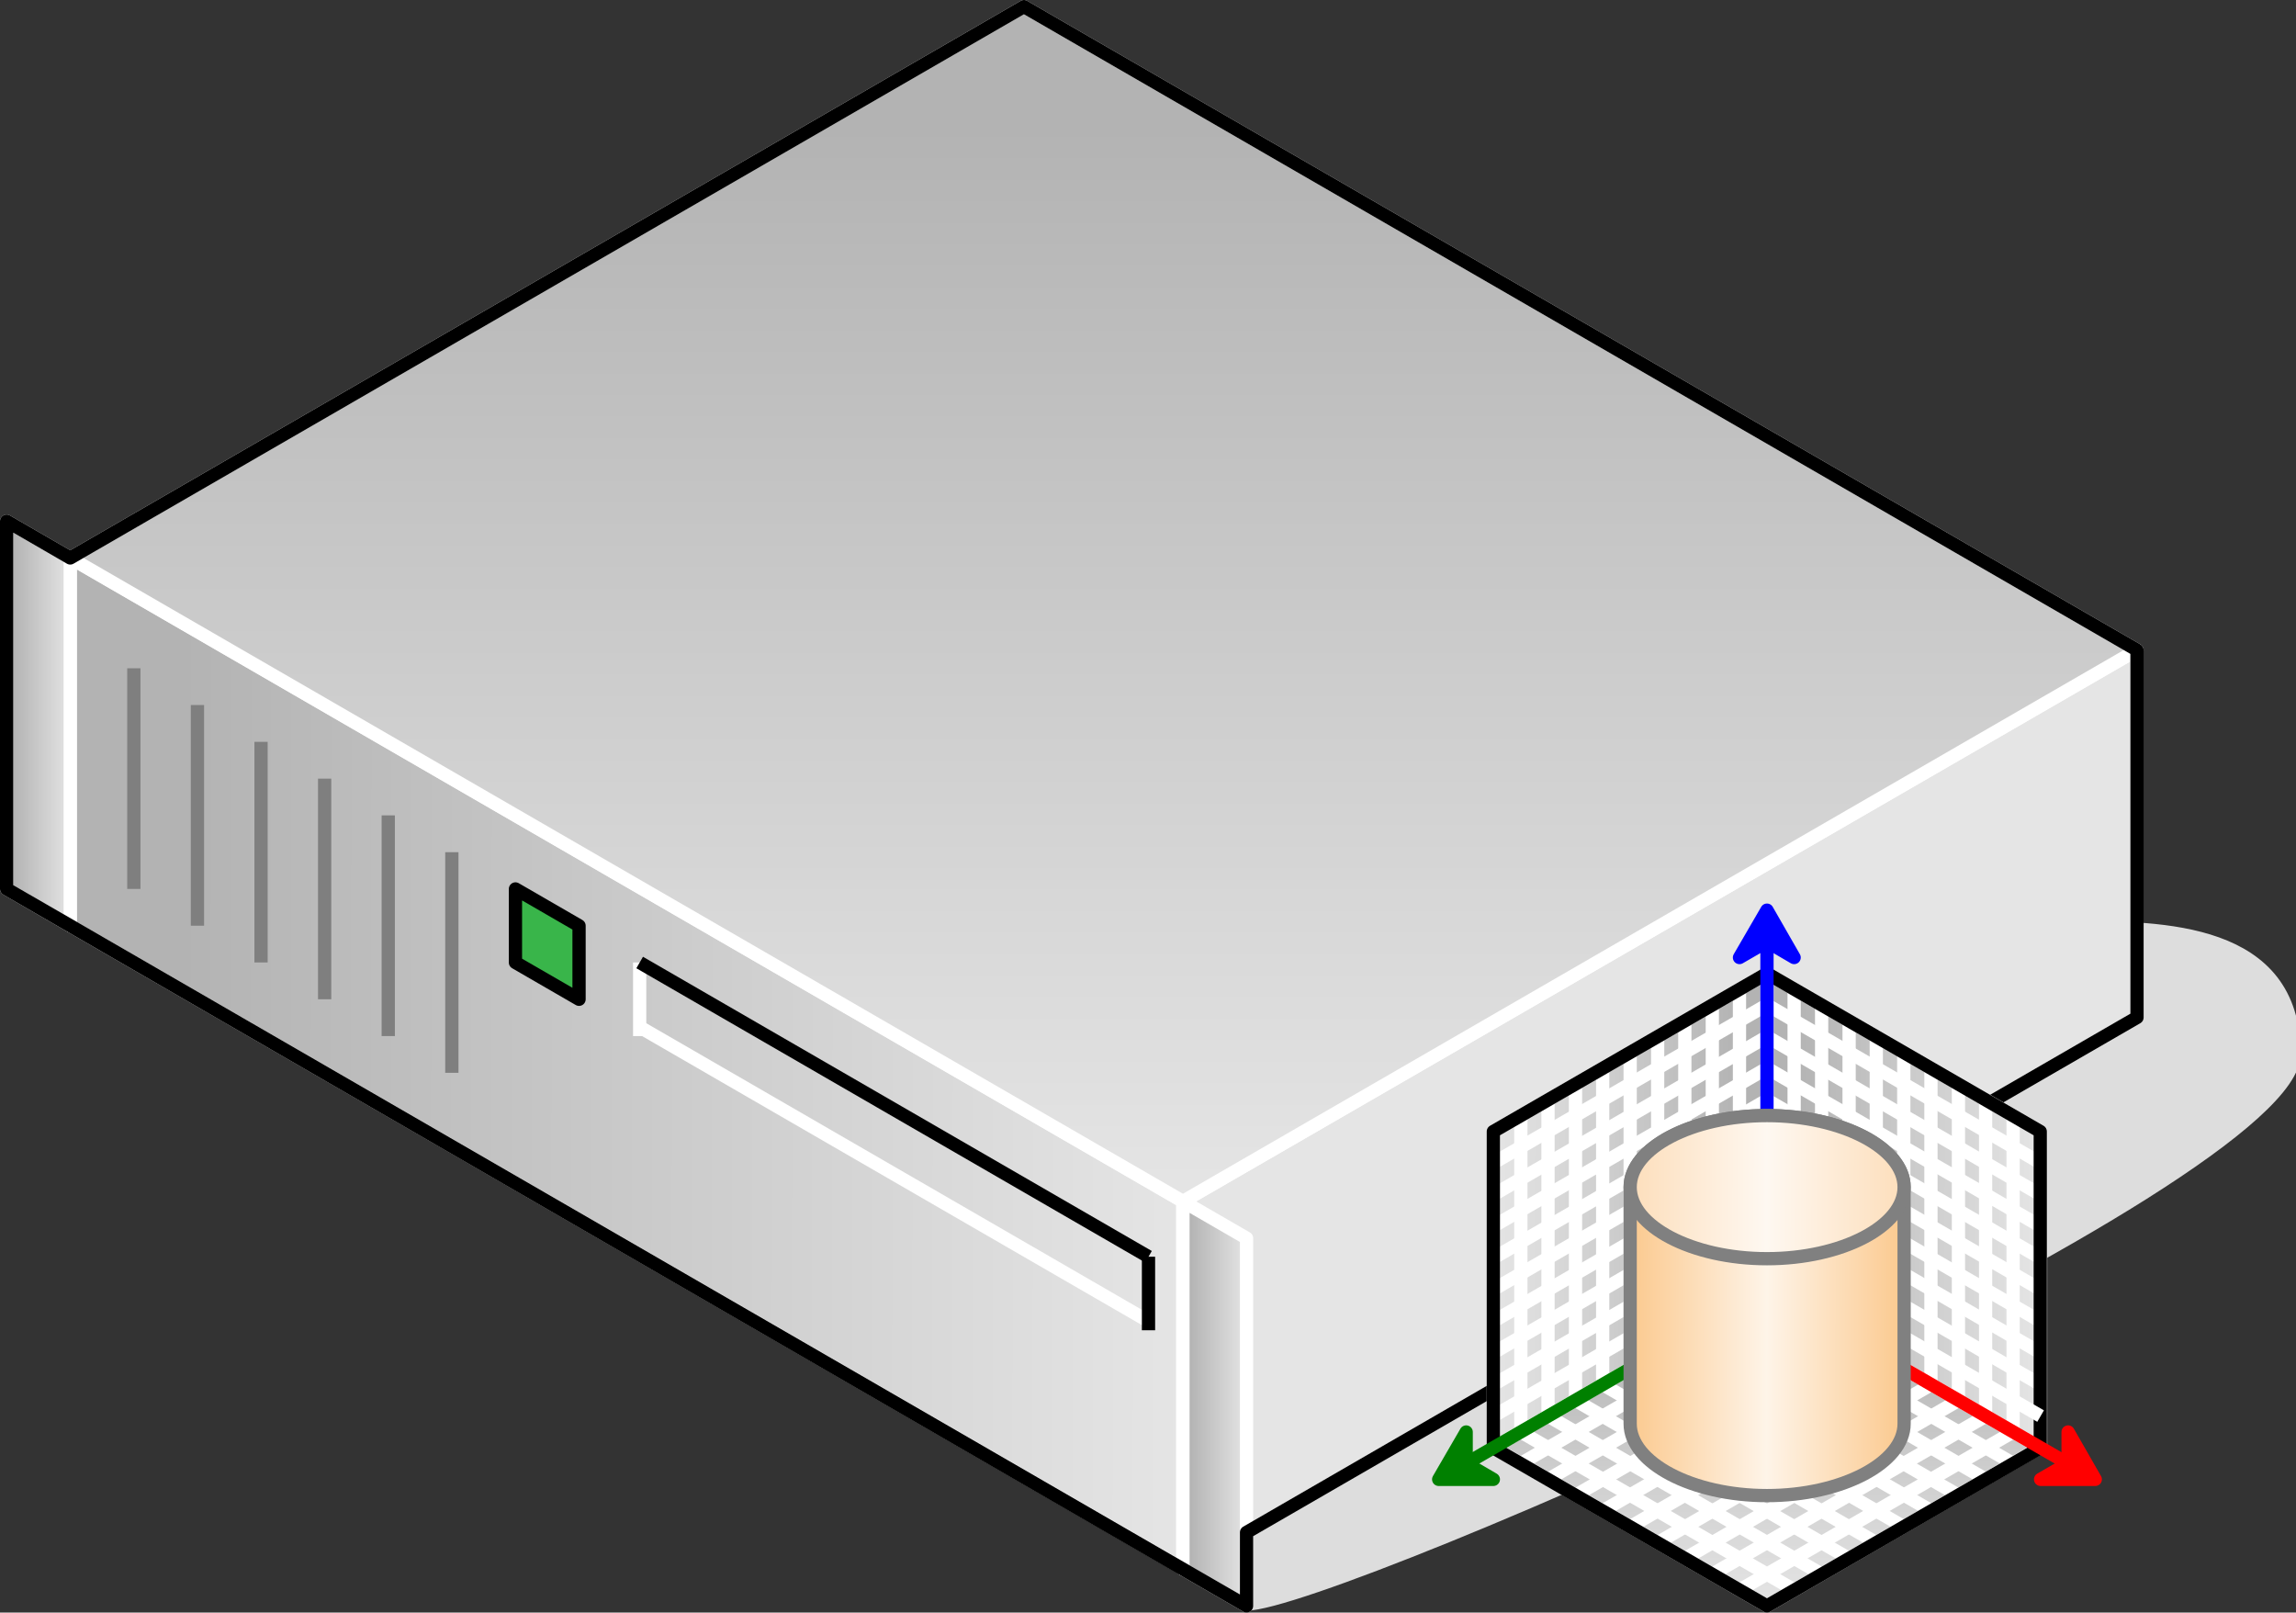<?xml version="1.0" encoding="UTF-8"?>

<svg version="1.2" baseProfile="tiny" width="69.31mm" height="48.67mm" viewBox="6882 4446 6931 4867" preserveAspectRatio="xMidYMid" fill-rule="evenodd" stroke-width="28.222" stroke-linejoin="round" xmlns="http://www.w3.org/2000/svg" xmlns:xlink="http://www.w3.org/1999/xlink" xml:space="preserve">
 <rect x="6882" y="4446" width="6931" height="4867" fill="#333333" stroke="none"/>
 <g visibility="visible" id="Slide_1">
  <g id="DrawingGroup_1">
   <g id="DrawingGroup_2">
    <g>
     <path fill="rgb(221,221,221)" stroke="none" d="M 10646,9293 C 10909,9293 13813,8017 13813,7628 13813,7240 13405,7240 13141,7240 13141,7406 10550,8072 10646,9293 Z"/>
     <path fill="none" stroke="rgb(221,221,221)" id="Drawing_1_0" stroke-linejoin="round" d="M 10646,9293 C 10909,9293 13813,8017 13813,7628 13813,7240 13405,7240 13141,7240 13141,7406 10550,8072 10646,9293 Z"/>
    </g>
    <g id="DrawingGroup_3">
     <g>
      <defs>
       <linearGradient id="Gradient_994" gradientUnits="userSpaceOnUse" x1="7090" y1="7652" x2="10455" y2="7658">
        <stop offset="0.1" stop-color="rgb(179,179,179)"/>
        <stop offset="1" stop-color="rgb(229,229,229)"/>
       </linearGradient>
      </defs>
      <path fill="url(#Gradient_994)" stroke="rgb(255,255,255)" id="Drawing_2_0" stroke-width="40" stroke-linejoin="round" d="M 7094,7240 L 7094,6130 10453,8072 10453,9181 7094,7240 Z"/>
     </g>
     <g>
      <path fill="rgb(179,179,179)" stroke="none" d="M 12727,7868 L 11372,8651 10453,8651 10453,8072 12727,6758 12727,7868 Z"/>
      <path fill="rgb(180,180,180)" stroke="none" d="M 11372,8651 L 10453,9182 10453,8651 11372,8651 Z M 12727,6758 L 13332,6408 13332,7518 12727,7868 12727,6758 Z M 12698,7884 L 11422,8622 10453,8622 10453,8072 12698,6774 12698,7884 Z"/>
      <path fill="rgb(181,181,181)" stroke="none" d="M 11422,8622 L 10453,9182 10453,8622 11422,8622 Z M 12698,6774 L 13332,6408 13332,7518 12698,7884 12698,6774 Z M 12669,7901 L 11472,8593 10453,8593 10453,8072 12669,6791 12669,7901 Z"/>
      <path fill="rgb(182,182,182)" stroke="none" d="M 11472,8593 L 10453,9182 10453,8593 11472,8593 Z M 12669,6791 L 13332,6408 13332,7518 12669,7901 12669,6791 Z M 12640,7918 L 11522,8564 10453,8564 10453,8072 12640,6808 12640,7918 Z"/>
      <path fill="rgb(183,183,183)" stroke="none" d="M 11522,8564 L 10453,9182 10453,8564 11522,8564 Z M 12640,6808 L 13332,6408 13332,7518 12640,7918 12640,6808 Z M 12611,7935 L 11572,8535 10453,8535 10453,8072 12611,6825 12611,7935 Z"/>
      <path fill="rgb(184,184,184)" stroke="none" d="M 11572,8535 L 10453,9182 10453,8535 11572,8535 Z M 12611,6825 L 13332,6408 13332,7518 12611,7935 12611,6825 Z M 12583,7951 L 11621,8507 10453,8507 10453,8072 12583,6841 12583,7951 Z"/>
      <path fill="rgb(185,185,185)" stroke="none" d="M 11621,8507 L 10453,9182 10453,8507 11621,8507 Z M 12583,6841 L 13332,6408 13332,7518 12583,7951 12583,6841 Z M 12554,7968 L 11671,8478 10453,8478 10453,8072 12554,6858 12554,7968 Z"/>
      <path fill="rgb(186,186,186)" stroke="none" d="M 11671,8478 L 10453,9182 10453,8478 11671,8478 Z M 12554,6858 L 13332,6408 13332,7518 12554,7968 12554,6858 Z M 12525,7984 L 11721,8449 10453,8449 10453,8072 12525,6874 12525,7984 Z"/>
      <path fill="rgb(187,187,187)" stroke="none" d="M 11721,8449 L 10453,9182 10453,8449 11721,8449 Z M 12525,6874 L 13332,6408 13332,7518 12525,7984 12525,6874 Z M 12496,8001 L 11771,8420 10453,8420 10453,8072 12496,6891 12496,8001 Z"/>
      <path fill="rgb(188,188,188)" stroke="none" d="M 11771,8420 L 10453,9182 10453,8420 11771,8420 Z M 12496,6891 L 13332,6408 13332,7518 12496,8001 12496,6891 Z M 12467,8018 L 11822,8391 10453,8391 10453,8072 12467,6908 12467,8018 Z"/>
      <path fill="rgb(189,189,189)" stroke="none" d="M 11822,8391 L 10453,9182 10453,8391 11822,8391 Z M 12467,6908 L 13332,6408 13332,7518 12467,8018 12467,6908 Z M 12438,8035 L 11872,8362 10453,8362 10453,8072 12438,6925 12438,8035 Z"/>
      <path fill="rgb(190,190,190)" stroke="none" d="M 11872,8362 L 10453,9182 10453,8362 11872,8362 Z M 12438,6925 L 13332,6408 13332,7518 12438,8035 12438,6925 Z M 12410,8051 L 11920,8334 10453,8334 10453,8072 12410,6941 12410,8051 Z"/>
      <path fill="rgb(191,191,191)" stroke="none" d="M 11920,8334 L 10453,9182 10453,8334 11920,8334 Z M 12410,6941 L 13332,6408 13332,7518 12410,8051 12410,6941 Z M 12381,8068 L 11970,8305 10453,8305 10453,8072 12381,6958 12381,8068 Z"/>
      <path fill="rgb(192,192,192)" stroke="none" d="M 11970,8305 L 10453,9182 10453,8305 11970,8305 Z M 12381,6958 L 13332,6408 13332,7518 12381,8068 12381,6958 Z M 12352,8084 L 12021,8276 10453,8276 10453,8072 12352,6974 12352,8084 Z"/>
      <path fill="rgb(193,193,193)" stroke="none" d="M 12021,8276 L 10453,9182 10453,8276 12021,8276 Z M 12352,6974 L 13332,6408 13332,7518 12352,8084 12352,6974 Z M 12323,8101 L 12071,8247 10453,8247 10453,8072 12323,6991 12323,8101 Z"/>
      <path fill="rgb(194,194,194)" stroke="none" d="M 12071,8247 L 10453,9182 10453,8247 12071,8247 Z M 12323,6991 L 13332,6408 13332,7518 12323,8101 12323,6991 Z M 12294,8118 L 12121,8218 10453,8218 10453,8072 12294,7008 12294,8118 Z"/>
      <path fill="rgb(195,195,195)" stroke="none" d="M 12121,8218 L 10453,9182 10453,8218 12121,8218 Z M 12294,7008 L 13332,6408 13332,7518 12294,8118 12294,7008 Z M 12266,8134 L 12169,8190 10453,8190 10453,8072 12266,7024 12266,8134 Z"/>
      <path fill="rgb(196,196,196)" stroke="none" d="M 12169,8190 L 10453,9182 10453,8190 12169,8190 Z M 12266,7024 L 13332,6408 13332,7518 12266,8134 12266,7024 Z M 12237,8151 L 12220,8161 10453,8161 10453,8072 12237,7041 12237,8151 Z"/>
      <path fill="rgb(197,197,197)" stroke="none" d="M 12220,8161 L 10453,9182 10453,8161 12220,8161 Z M 12237,7041 L 13332,6408 13332,7518 12237,8151 12237,7041 Z M 12208,8132 L 10453,8132 10453,8072 12208,7058 12208,8132 Z"/>
      <path fill="rgb(198,198,198)" stroke="none" d="M 12208,8132 L 12208,7058 13332,6408 13332,7518 10453,9182 10453,8132 12208,8132 Z M 12179,8103 L 10453,8103 10453,8072 12179,7074 12179,8103 Z"/>
      <path fill="rgb(199,199,199)" stroke="none" d="M 12179,8103 L 12179,7074 13332,6408 13332,7518 10453,9182 10453,8103 12179,8103 Z M 12150,8074 L 10480,8074 10480,8056 12150,7091 12150,8074 Z"/>
      <path fill="rgb(200,200,200)" stroke="none" d="M 10480,8074 L 12150,8074 12150,7091 13332,6408 13332,7518 10453,9182 10453,8072 10480,8056 10480,8074 Z M 12121,8045 L 10509,8045 10509,8040 12121,7108 12121,8045 Z"/>
      <path fill="rgb(201,201,201)" stroke="none" d="M 10509,8045 L 12121,8045 12121,7108 13332,6408 13332,7518 10453,9182 10453,8072 10509,8040 10509,8045 Z M 12093,8017 L 10548,8017 12093,7124 12093,8017 Z"/>
      <path fill="rgb(202,202,202)" stroke="none" d="M 12093,8017 L 12093,7124 13332,6408 13332,7518 10453,9182 10453,8072 10548,8017 12093,8017 Z M 12064,7988 L 10598,7988 12064,7141 12064,7988 Z"/>
      <path fill="rgb(203,203,203)" stroke="none" d="M 12064,7988 L 12064,7141 13332,6408 13332,7518 10453,9182 10453,8072 10598,7988 12064,7988 Z M 12035,7959 L 10649,7959 12035,7158 12035,7959 Z"/>
      <path fill="rgb(204,204,204)" stroke="none" d="M 12035,7959 L 12035,7158 13332,6408 13332,7518 10453,9182 10453,8072 10649,7959 12035,7959 Z M 12006,7930 L 10699,7930 12006,7174 12006,7930 Z"/>
      <path fill="rgb(205,205,205)" stroke="none" d="M 12006,7930 L 12006,7174 13332,6408 13332,7518 10453,9182 10453,8072 10699,7930 12006,7930 Z M 11977,7901 L 10749,7901 11977,7191 11977,7901 Z"/>
      <path fill="rgb(206,206,206)" stroke="none" d="M 11977,7901 L 11977,7191 13332,6408 13332,7518 10453,9182 10453,8072 10749,7901 11977,7901 Z M 11949,7873 L 10797,7873 11949,7207 11949,7873 Z"/>
      <path fill="rgb(207,207,207)" stroke="none" d="M 11949,7873 L 11949,7207 13332,6408 13332,7518 10453,9182 10453,8072 10797,7873 11949,7873 Z M 11920,7844 L 10847,7844 11920,7224 11920,7844 Z"/>
      <path fill="rgb(208,208,208)" stroke="none" d="M 11920,7844 L 11920,7224 13332,6408 13332,7518 10453,9182 10453,8072 10847,7844 11920,7844 Z M 11891,7815 L 10898,7815 11891,7241 11891,7815 Z"/>
      <path fill="rgb(209,209,209)" stroke="none" d="M 11891,7815 L 11891,7241 13332,6408 13332,7518 10453,9182 10453,8072 10898,7815 11891,7815 Z M 11862,7786 L 10948,7786 11862,7258 11862,7786 Z"/>
      <path fill="rgb(210,210,210)" stroke="none" d="M 11862,7786 L 11862,7258 13332,6408 13332,7518 10453,9182 10453,8072 10948,7786 11862,7786 Z M 11833,7757 L 10998,7757 11833,7274 11833,7757 Z"/>
      <path fill="rgb(211,211,211)" stroke="none" d="M 11833,7757 L 11833,7274 13332,6408 13332,7518 10453,9182 10453,8072 10998,7757 11833,7757 Z M 11804,7728 L 11048,7728 11804,7291 11804,7728 Z"/>
      <path fill="rgb(212,212,212)" stroke="none" d="M 11804,7728 L 11804,7291 13332,6408 13332,7518 10453,9182 10453,8072 11048,7728 11804,7728 Z M 11776,7700 L 11097,7700 11776,7307 11776,7700 Z"/>
      <path fill="rgb(213,213,213)" stroke="none" d="M 11776,7700 L 11776,7307 13332,6408 13332,7518 10453,9182 10453,8072 11097,7700 11776,7700 Z M 11747,7671 L 11147,7671 11747,7324 11747,7671 Z"/>
      <path fill="rgb(214,214,214)" stroke="none" d="M 11747,7671 L 11747,7324 13332,6408 13332,7518 10453,9182 10453,8072 11147,7671 11747,7671 Z M 11718,7642 L 11197,7642 11718,7341 11718,7642 Z"/>
      <path fill="rgb(215,215,215)" stroke="none" d="M 11718,7642 L 11718,7341 13332,6408 13332,7518 10453,9182 10453,8072 11197,7642 11718,7642 Z M 11689,7613 L 11247,7613 11689,7358 11689,7613 Z"/>
      <path fill="rgb(216,216,216)" stroke="none" d="M 11689,7613 L 11689,7358 13332,6408 13332,7518 10453,9182 10453,8072 11247,7613 11689,7613 Z M 11660,7584 L 11297,7584 11660,7374 11660,7584 Z"/>
      <path fill="rgb(217,217,217)" stroke="none" d="M 11660,7584 L 11660,7374 13332,6408 13332,7518 10453,9182 10453,8072 11297,7584 11660,7584 Z M 11632,7556 L 11346,7556 11632,7391 11632,7556 Z"/>
      <path fill="rgb(218,218,218)" stroke="none" d="M 11632,7556 L 11632,7391 13332,6408 13332,7518 10453,9182 10453,8072 11346,7556 11632,7556 Z M 11603,7527 L 11396,7527 11603,7407 11603,7527 Z"/>
      <path fill="rgb(219,219,219)" stroke="none" d="M 11603,7527 L 11603,7407 13332,6408 13332,7518 10453,9182 10453,8072 11396,7527 11603,7527 Z M 11574,7498 L 11446,7498 11574,7424 11574,7498 Z"/>
      <path fill="rgb(220,220,220)" stroke="none" d="M 11574,7498 L 11574,7424 13332,6408 13332,7518 10453,9182 10453,8072 11446,7498 11574,7498 Z M 11545,7469 L 11496,7469 11545,7441 11545,7469 Z"/>
      <path fill="rgb(221,221,221)" stroke="none" d="M 11545,7469 L 11545,7441 13332,6408 13332,7518 10453,9182 10453,8072 11496,7469 11545,7469 Z"/>
      <path fill="rgb(222,222,222)" stroke="none" d="M 10453,9182 L 10453,8072 13332,6408 13332,7518 10453,9182 Z"/>
      <path fill="rgb(223,223,223)" stroke="none" d="M 10453,9182 L 10453,8072 13332,6408 13332,7518 10453,9182 Z"/>
      <path fill="rgb(224,224,224)" stroke="none" d="M 10453,9182 L 10453,8072 13332,6408 13332,7518 10453,9182 Z"/>
      <path fill="rgb(225,225,225)" stroke="none" d="M 10453,9182 L 10453,8072 13332,6408 13332,7518 10453,9182 Z"/>
      <path fill="rgb(226,226,226)" stroke="none" d="M 10453,9182 L 10453,8072 13332,6408 13332,7518 10453,9182 Z"/>
      <path fill="rgb(227,227,227)" stroke="none" d="M 10453,9182 L 10453,8072 13332,6408 13332,7518 10453,9182 Z"/>
      <path fill="rgb(229,229,229)" stroke="none" d="M 10453,9182 L 10453,8072 13332,6408 13332,7518 10453,9182 Z"/>
      <path fill="none" stroke="rgb(255,255,255)" id="Drawing_3_0" stroke-width="40" stroke-linejoin="round" d="M 10453,9182 L 10453,8072 13332,6408 13332,7518 10453,9182 Z"/>
     </g>
     <g>
      <defs>
       <linearGradient id="Gradient_995" gradientUnits="userSpaceOnUse" x1="10213" y1="4466" x2="10213" y2="8072">
        <stop offset="0.1" stop-color="rgb(179,179,179)"/>
        <stop offset="1" stop-color="rgb(229,229,229)"/>
       </linearGradient>
      </defs>
      <path fill="url(#Gradient_995)" stroke="rgb(255,255,255)" id="Drawing_4_0" stroke-width="40" stroke-linejoin="round" d="M 10453,8072 L 7094,6130 9973,4466 13333,6408 10453,8072 Z"/>
     </g>
     <g>
      <path fill="none" stroke="rgb(127,127,127)" id="Drawing_5_0" stroke-width="40" stroke-linejoin="round" d="M 8246,7018 L 8246,7684"/>
     </g>
     <g>
      <path fill="none" stroke="rgb(255,255,255)" id="Drawing_6_0" stroke-width="40" stroke-linejoin="round" d="M 10358,8439 L 8822,7551"/>
     </g>
     <g>
      <path fill="none" stroke="rgb(255,255,255)" id="Drawing_7_0" stroke-width="40" stroke-linejoin="round" d="M 8813,7351 L 8813,7573"/>
     </g>
     <g>
      <path fill="none" stroke="rgb(0,0,0)" id="Drawing_8_0" stroke-width="40" stroke-linejoin="round" d="M 10349,8239 L 10349,8461"/>
     </g>
     <g>
      <path fill="none" stroke="rgb(0,0,0)" id="Drawing_9_0" stroke-width="40" stroke-linejoin="round" d="M 10349,8239 L 8813,7351"/>
     </g>
     <g>
      <path fill="rgb(57,181,74)" stroke="none" d="M 8438,7351 L 8438,7129 8630,7240 8630,7462 8438,7351 Z"/>
      <path fill="none" stroke="rgb(0,0,0)" id="Drawing_10_0" stroke-width="40" stroke-linejoin="round" d="M 8438,7351 L 8438,7129 8630,7240 8630,7462 8438,7351 Z"/>
     </g>
     <g>
      <path fill="none" stroke="rgb(127,127,127)" id="Drawing_11_0" stroke-width="40" stroke-linejoin="round" d="M 8054,6907 L 8054,7573"/>
     </g>
     <g>
      <path fill="none" stroke="rgb(127,127,127)" id="Drawing_12_0" stroke-width="40" stroke-linejoin="round" d="M 7862,6796 L 7862,7462"/>
     </g>
     <g>
      <path fill="none" stroke="rgb(127,127,127)" id="Drawing_13_0" stroke-width="40" stroke-linejoin="round" d="M 7670,6685 L 7670,7351"/>
     </g>
     <g>
      <path fill="none" stroke="rgb(127,127,127)" id="Drawing_14_0" stroke-width="40" stroke-linejoin="round" d="M 7478,6574 L 7478,7240"/>
     </g>
     <g>
      <path fill="none" stroke="rgb(127,127,127)" id="Drawing_15_0" stroke-width="40" stroke-linejoin="round" d="M 7286,6463 L 7286,7129"/>
     </g>
     <g>
      <defs>
       <linearGradient id="Gradient_996" gradientUnits="userSpaceOnUse" x1="6901" y1="6629" x2="7095" y2="6629">
        <stop offset="0.1" stop-color="rgb(179,179,179)"/>
        <stop offset="1" stop-color="rgb(229,229,229)"/>
       </linearGradient>
      </defs>
      <path fill="url(#Gradient_996)" stroke="rgb(255,255,255)" id="Drawing_16_0" stroke-width="40" stroke-linejoin="round" d="M 6902,7129 L 6902,6019 7094,6130 7094,7240 6902,7129 Z"/>
     </g>
     <g>
      <defs>
       <linearGradient id="Gradient_997" gradientUnits="userSpaceOnUse" x1="10452" y1="8682" x2="10646" y2="8682">
        <stop offset="0.1" stop-color="rgb(179,179,179)"/>
        <stop offset="1" stop-color="rgb(229,229,229)"/>
       </linearGradient>
      </defs>
      <path fill="url(#Gradient_997)" stroke="rgb(255,255,255)" id="Drawing_17_0" stroke-width="40" stroke-linejoin="round" d="M 10453,9182 L 10453,8072 10645,8183 10645,9293 10453,9182 Z"/>
     </g>
     <g>
      <path fill="none" stroke="rgb(0,0,0)" id="Drawing_18_0" stroke-width="40" stroke-linejoin="round" d="M 6902,7129 L 6902,6019 7094,6130 9973,4466 13333,6408 13333,7517 10645,9071 10645,9293 6902,7129 Z"/>
     </g>
    </g>
   </g>
   <g id="DrawingGroup_4">
    <g>
     <defs>
      <linearGradient id="Gradient_998" gradientUnits="userSpaceOnUse" x1="12215" y1="8099" x2="13043" y2="8101">
       <stop offset="0.1" stop-color="rgb(179,179,179)"/>
       <stop offset="1" stop-color="rgb(229,229,229)"/>
      </linearGradient>
     </defs>
     <path fill="url(#Gradient_998)" stroke="rgb(255,255,255)" id="Drawing_19_0" stroke-width="40" stroke-linejoin="round" d="M 12216,8339 L 12216,7384 13042,7861 13042,8816 12216,8339 Z"/>
    </g>
    <g>
     <defs>
      <linearGradient id="Gradient_999" gradientUnits="userSpaceOnUse" x1="12217" y1="8101" x2="11389" y2="8099">
       <stop offset="0.1" stop-color="rgb(179,179,179)"/>
       <stop offset="1" stop-color="rgb(229,229,229)"/>
      </linearGradient>
     </defs>
     <path fill="url(#Gradient_999)" stroke="rgb(255,255,255)" id="Drawing_20_0" stroke-width="40" stroke-linejoin="round" d="M 11390,8816 L 11390,7861 12216,7384 12216,8339 11390,8816 Z"/>
    </g>
    <g>
     <defs>
      <linearGradient id="Gradient_1000" gradientUnits="userSpaceOnUse" x1="12215" y1="8338" x2="12215" y2="9293">
       <stop offset="0.1" stop-color="rgb(179,179,179)"/>
       <stop offset="1" stop-color="rgb(229,229,229)"/>
      </linearGradient>
     </defs>
     <path fill="url(#Gradient_1000)" stroke="rgb(255,255,255)" id="Drawing_21_0" stroke-width="40" stroke-linejoin="round" d="M 12216,9293 L 11390,8815 12216,8338 13041,8815 12216,9293 Z"/>
    </g>
    <g>
     <path fill="none" stroke="rgb(255,255,255)" id="Drawing_22_0" stroke-width="40" stroke-linejoin="round" d="M 11473,8768 L 12299,9245"/>
    </g>
    <g>
     <path fill="none" stroke="rgb(255,255,255)" id="Drawing_23_0" stroke-width="40" stroke-linejoin="round" d="M 11555,8720 L 12381,9197"/>
    </g>
    <g>
     <path fill="none" stroke="rgb(255,255,255)" id="Drawing_24_0" stroke-width="40" stroke-linejoin="round" d="M 11638,8673 L 12464,9150"/>
    </g>
    <g>
     <path fill="none" stroke="rgb(255,255,255)" id="Drawing_25_0" stroke-width="40" stroke-linejoin="round" d="M 11720,8625 L 12546,9102"/>
    </g>
    <g>
     <path fill="none" stroke="rgb(255,255,255)" id="Drawing_26_0" stroke-width="40" stroke-linejoin="round" d="M 11803,8577 L 12629,9054"/>
    </g>
    <g>
     <path fill="none" stroke="rgb(255,255,255)" id="Drawing_27_0" stroke-width="40" stroke-linejoin="round" d="M 11886,8529 L 12712,9006"/>
    </g>
    <g>
     <path fill="none" stroke="rgb(255,255,255)" id="Drawing_28_0" stroke-width="40" stroke-linejoin="round" d="M 11968,8482 L 12794,8959"/>
    </g>
    <g>
     <path fill="none" stroke="rgb(255,255,255)" id="Drawing_29_0" stroke-width="40" stroke-linejoin="round" d="M 12051,8434 L 12877,8911"/>
    </g>
    <g>
     <path fill="none" stroke="rgb(255,255,255)" id="Drawing_30_0" stroke-width="40" stroke-linejoin="round" d="M 12133,8386 L 12959,8863"/>
    </g>
    <g>
     <path fill="none" stroke="rgb(255,255,255)" id="Drawing_31_0" stroke-width="40" stroke-linejoin="round" d="M 12216,8148 L 13042,8625"/>
    </g>
    <g>
     <path fill="none" stroke="rgb(255,255,255)" id="Drawing_32_0" stroke-width="40" stroke-linejoin="round" d="M 12216,8052 L 13042,8529"/>
    </g>
    <g>
     <path fill="none" stroke="rgb(255,255,255)" id="Drawing_33_0" stroke-width="40" stroke-linejoin="round" d="M 12216,7957 L 13042,8434"/>
    </g>
    <g>
     <path fill="none" stroke="rgb(255,255,255)" id="Drawing_34_0" stroke-width="40" stroke-linejoin="round" d="M 12216,7861 L 13042,8338"/>
    </g>
    <g>
     <path fill="none" stroke="rgb(255,255,255)" id="Drawing_35_0" stroke-width="40" stroke-linejoin="round" d="M 12216,7766 L 13042,8243"/>
    </g>
    <g>
     <path fill="none" stroke="rgb(255,255,255)" id="Drawing_36_0" stroke-width="40" stroke-linejoin="round" d="M 12216,7670 L 13042,8147"/>
    </g>
    <g>
     <path fill="none" stroke="rgb(255,255,255)" id="Drawing_37_0" stroke-width="40" stroke-linejoin="round" d="M 12216,7575 L 13042,8052"/>
    </g>
    <g>
     <path fill="none" stroke="rgb(255,255,255)" id="Drawing_38_0" stroke-width="40" stroke-linejoin="round" d="M 12216,7479 L 13042,7956"/>
    </g>
    <g>
     <path fill="none" stroke="rgb(255,255,255)" id="Drawing_39_0" stroke-width="40" stroke-linejoin="round" d="M 12133,9245 L 12959,8768"/>
    </g>
    <g>
     <path fill="none" stroke="rgb(255,255,255)" id="Drawing_40_0" stroke-width="40" stroke-linejoin="round" d="M 12051,9197 L 12877,8720"/>
    </g>
    <g>
     <path fill="none" stroke="rgb(255,255,255)" id="Drawing_41_0" stroke-width="40" stroke-linejoin="round" d="M 11968,9150 L 12794,8673"/>
    </g>
    <g>
     <path fill="none" stroke="rgb(255,255,255)" id="Drawing_42_0" stroke-width="40" stroke-linejoin="round" d="M 11886,9102 L 12712,8625"/>
    </g>
    <g>
     <path fill="none" stroke="rgb(255,255,255)" id="Drawing_43_0" stroke-width="40" stroke-linejoin="round" d="M 11803,9054 L 12629,8577"/>
    </g>
    <g>
     <path fill="none" stroke="rgb(255,255,255)" id="Drawing_44_0" stroke-width="40" stroke-linejoin="round" d="M 11720,9006 L 12546,8529"/>
    </g>
    <g>
     <path fill="none" stroke="rgb(255,255,255)" id="Drawing_45_0" stroke-width="40" stroke-linejoin="round" d="M 11638,8959 L 12464,8482"/>
    </g>
    <g>
     <path fill="none" stroke="rgb(255,255,255)" id="Drawing_46_0" stroke-width="40" stroke-linejoin="round" d="M 11555,8911 L 12381,8434"/>
    </g>
    <g>
     <path fill="none" stroke="rgb(255,255,255)" id="Drawing_47_0" stroke-width="40" stroke-linejoin="round" d="M 11473,8863 L 12299,8386"/>
    </g>
    <g>
     <path fill="none" stroke="rgb(255,255,255)" id="Drawing_48_0" stroke-width="40" stroke-linejoin="round" d="M 11390,8720 L 12216,8243"/>
    </g>
    <g>
     <path fill="none" stroke="rgb(255,255,255)" id="Drawing_49_0" stroke-width="40" stroke-linejoin="round" d="M 11390,8625 L 12216,8148"/>
    </g>
    <g>
     <path fill="none" stroke="rgb(255,255,255)" id="Drawing_50_0" stroke-width="40" stroke-linejoin="round" d="M 11390,8529 L 12216,8052"/>
    </g>
    <g>
     <path fill="none" stroke="rgb(255,255,255)" id="Drawing_51_0" stroke-width="40" stroke-linejoin="round" d="M 11390,8434 L 12216,7957"/>
    </g>
    <g>
     <path fill="none" stroke="rgb(255,255,255)" id="Drawing_52_0" stroke-width="40" stroke-linejoin="round" d="M 11390,8338 L 12216,7861"/>
    </g>
    <g>
     <path fill="none" stroke="rgb(255,255,255)" id="Drawing_53_0" stroke-width="40" stroke-linejoin="round" d="M 11390,8243 L 12216,7766"/>
    </g>
    <g>
     <path fill="none" stroke="rgb(255,255,255)" id="Drawing_54_0" stroke-width="40" stroke-linejoin="round" d="M 11390,8147 L 12216,7670"/>
    </g>
    <g>
     <path fill="none" stroke="rgb(255,255,255)" id="Drawing_55_0" stroke-width="40" stroke-linejoin="round" d="M 11390,8052 L 12216,7575"/>
    </g>
    <g>
     <path fill="none" stroke="rgb(255,255,255)" id="Drawing_56_0" stroke-width="40" stroke-linejoin="round" d="M 11390,7956 L 12216,7479"/>
    </g>
    <g>
     <path fill="none" stroke="rgb(255,255,255)" id="Drawing_57_0" stroke-width="40" stroke-linejoin="round" d="M 11473,8768 L 11473,7813"/>
    </g>
    <g>
     <path fill="none" stroke="rgb(255,255,255)" id="Drawing_58_0" stroke-width="40" stroke-linejoin="round" d="M 11555,8721 L 11555,7766"/>
    </g>
    <g>
     <path fill="none" stroke="rgb(255,255,255)" id="Drawing_59_0" stroke-width="40" stroke-linejoin="round" d="M 11638,8673 L 11638,7718"/>
    </g>
    <g>
     <path fill="none" stroke="rgb(255,255,255)" id="Drawing_60_0" stroke-width="40" stroke-linejoin="round" d="M 11720,8625 L 11720,7670"/>
    </g>
    <g>
     <path fill="none" stroke="rgb(255,255,255)" id="Drawing_61_0" stroke-width="40" stroke-linejoin="round" d="M 11803,8578 L 11803,7623"/>
    </g>
    <g>
     <path fill="none" stroke="rgb(255,255,255)" id="Drawing_62_0" stroke-width="40" stroke-linejoin="round" d="M 11886,8530 L 11886,7575"/>
    </g>
    <g>
     <path fill="none" stroke="rgb(255,255,255)" id="Drawing_63_0" stroke-width="40" stroke-linejoin="round" d="M 11968,8482 L 11968,7527"/>
    </g>
    <g>
     <path fill="none" stroke="rgb(255,255,255)" id="Drawing_64_0" stroke-width="40" stroke-linejoin="round" d="M 12051,8434 L 12051,7479"/>
    </g>
    <g>
     <path fill="none" stroke="rgb(255,255,255)" id="Drawing_65_0" stroke-width="40" stroke-linejoin="round" d="M 12133,8387 L 12133,7432"/>
    </g>
    <g>
     <path fill="none" stroke="rgb(255,255,255)" id="Drawing_66_0" stroke-width="40" stroke-linejoin="round" d="M 12298,8387 L 12298,7432"/>
    </g>
    <g>
     <path fill="none" stroke="rgb(255,255,255)" id="Drawing_67_0" stroke-width="40" stroke-linejoin="round" d="M 12381,8434 L 12381,7479"/>
    </g>
    <g>
     <path fill="none" stroke="rgb(255,255,255)" id="Drawing_68_0" stroke-width="40" stroke-linejoin="round" d="M 12464,8482 L 12464,7527"/>
    </g>
    <g>
     <path fill="none" stroke="rgb(255,255,255)" id="Drawing_69_0" stroke-width="40" stroke-linejoin="round" d="M 12546,8530 L 12546,7575"/>
    </g>
    <g>
     <path fill="none" stroke="rgb(255,255,255)" id="Drawing_70_0" stroke-width="40" stroke-linejoin="round" d="M 12629,8578 L 12629,7623"/>
    </g>
    <g>
     <path fill="none" stroke="rgb(255,255,255)" id="Drawing_71_0" stroke-width="40" stroke-linejoin="round" d="M 12711,8625 L 12711,7670"/>
    </g>
    <g>
     <path fill="none" stroke="rgb(255,255,255)" id="Drawing_72_0" stroke-width="40" stroke-linejoin="round" d="M 12794,8673 L 12794,7718"/>
    </g>
    <g>
     <path fill="none" stroke="rgb(255,255,255)" id="Drawing_73_0" stroke-width="40" stroke-linejoin="round" d="M 12876,8721 L 12876,7766"/>
    </g>
    <g>
     <path fill="none" stroke="rgb(255,255,255)" id="Drawing_74_0" stroke-width="40" stroke-linejoin="round" d="M 12959,8768 L 12959,7813"/>
    </g>
    <g>
     <path fill="none" stroke="rgb(0,0,0)" id="Drawing_75_0" stroke-width="40" stroke-linejoin="round" d="M 11390,8816 L 11390,7861 12216,7384 13041,7861 13041,8816 12216,9293 11390,8816 Z"/>
    </g>
    <g>
     <path fill="none" stroke="rgb(255,255,255)" id="Drawing_76_0" stroke-width="40" stroke-linejoin="round" d="M 12216,8243 L 13042,8720"/>
    </g>
    <g id="DrawingGroup_5">
     <g>
      <path fill="none" stroke="rgb(255,0,0)" id="Drawing_77_0" stroke-width="40" stroke-linejoin="round" d="M 12216,8338 L 13207,8911"/>
     </g>
     <g>
      <path fill="rgb(255,0,0)" stroke="none" d="M 13042,8911 L 13125,8863 13125,8768 13207,8911 13042,8911 Z"/>
      <path fill="none" stroke="rgb(255,0,0)" id="Drawing_78_0" stroke-width="40" stroke-linejoin="round" d="M 13042,8911 L 13125,8863 13125,8768 13207,8911 13042,8911 Z"/>
     </g>
    </g>
    <g id="DrawingGroup_6">
     <g>
      <path fill="none" stroke="rgb(0,0,255)" id="Drawing_79_0" stroke-width="40" stroke-linejoin="round" d="M 12216,7193 L 12216,8338"/>
     </g>
     <g>
      <path fill="rgb(0,0,255)" stroke="none" d="M 12216,7288 L 12133,7336 12216,7193 12298,7336 12216,7288 Z"/>
      <path fill="none" stroke="rgb(0,0,255)" id="Drawing_80_0" stroke-width="40" stroke-linejoin="round" d="M 12216,7288 L 12133,7336 12216,7193 12298,7336 12216,7288 Z"/>
     </g>
    </g>
    <g id="DrawingGroup_7">
     <g>
      <path fill="none" stroke="rgb(0,128,0)" id="Drawing_81_0" stroke-width="40" stroke-linejoin="round" d="M 12216,8338 L 11225,8911"/>
     </g>
     <g>
      <path fill="rgb(0,128,0)" stroke="none" d="M 11225,8911 L 11308,8768 11308,8863 11390,8911 11225,8911 Z"/>
      <path fill="none" stroke="rgb(0,128,0)" id="Drawing_82_0" stroke-width="40" stroke-linejoin="round" d="M 11225,8911 L 11308,8768 11308,8863 11390,8911 11225,8911 Z"/>
     </g>
    </g>
    <g>
     <defs>
      <linearGradient id="Gradient_1001" gradientUnits="userSpaceOnUse" x1="11801" y1="8385" x2="12630" y2="8387">
       <stop offset="0" stop-color="rgb(251,201,142)"/>
       <stop offset="0.5" stop-color="rgb(254,244,232)"/>
       <stop offset="1" stop-color="rgb(251,201,142)"/>
      </linearGradient>
     </defs>
     <path fill="url(#Gradient_1001)" stroke="none" id="Drawing_83_0" d="M 12216,7813 L 12174,7814 12133,7817 12094,7823 12056,7830 12020,7839 11986,7850 11954,7863 11925,7877 11898,7892 11874,7909 11853,7927 11836,7945 11822,7965 11816,7975 11811,7986 11808,7996 11805,8007 11804,8018 11803,8029 11803,8743 11804,8754 11805,8765 11808,8776 11811,8786 11816,8797 11822,8807 11836,8827 11853,8846 11874,8864 11898,8880 11925,8896 11954,8910 11986,8922 12020,8933 12056,8943 12094,8950 12133,8956 12174,8959 12216,8960 12258,8959 12299,8956 12338,8950 12376,8943 12412,8933 12446,8922 12478,8910 12508,8896 12535,8880 12559,8864 12579,8846 12597,8827 12611,8807 12617,8797 12621,8786 12625,8776 12628,8765 12629,8754 12630,8743 12630,8029 12629,8018 12628,8007 12625,7996 12621,7986 12617,7975 12611,7965 12597,7945 12579,7927 12559,7909 12535,7892 12508,7877 12478,7863 12446,7850 12412,7839 12376,7830 12338,7823 12299,7817 12258,7814 12216,7813 Z"/>
     <path fill="none" stroke="rgb(128,128,128)" id="Drawing_83_1" stroke-width="40" stroke-linejoin="round" d="M 12216,7813 C 11990,7813 11803,7911 11803,8029 L 11803,8743 C 11803,8861 11990,8960 12216,8960 12442,8960 12630,8861 12630,8743 L 12630,8029 C 12630,7911 12442,7813 12216,7813 L 12216,7813 Z"/>
     <defs>
      <linearGradient id="Gradient_1002" gradientUnits="userSpaceOnUse" x1="11802" y1="8028" x2="12629" y2="8030">
       <stop offset="0" stop-color="rgb(253,222,187)"/>
       <stop offset="0.5" stop-color="rgb(254,248,241)"/>
       <stop offset="1" stop-color="rgb(253,222,187)"/>
      </linearGradient>
     </defs>
     <path fill="url(#Gradient_1002)" stroke="none" id="Drawing_83_2" d="M 12216,7813 L 12174,7814 12133,7817 12094,7823 12056,7830 12020,7839 11986,7850 11954,7863 11925,7877 11898,7892 11874,7909 11853,7927 11836,7945 11822,7965 11816,7975 11811,7986 11808,7996 11805,8007 11804,8018 11803,8029 11804,8040 11805,8051 11808,8062 11811,8072 11816,8083 11822,8093 11836,8113 11853,8131 11874,8149 11898,8166 11925,8181 11954,8195 11986,8208 12020,8219 12056,8228 12094,8235 12133,8241 12174,8244 12216,8245 12258,8244 12299,8241 12338,8235 12376,8228 12412,8219 12446,8208 12478,8195 12508,8181 12535,8166 12559,8149 12579,8131 12597,8113 12611,8093 12617,8083 12621,8072 12625,8062 12628,8051 12629,8040 12630,8029 12629,8018 12628,8007 12625,7996 12621,7986 12617,7975 12611,7965 12597,7945 12579,7927 12559,7909 12535,7892 12508,7877 12478,7863 12446,7850 12412,7839 12376,7830 12338,7823 12299,7817 12258,7814 12216,7813 Z"/>
     <path fill="none" stroke="rgb(128,128,128)" id="Drawing_83_3" stroke-width="40" stroke-linejoin="round" d="M 12216,7813 C 11990,7813 11803,7911 11803,8029 11803,8147 11990,8245 12216,8245 12442,8245 12630,8147 12630,8029 12630,7911 12442,7813 12216,7813 L 12216,7813 Z"/>
     <rect fill="none" stroke="none" x="11803" y="7813" width="827" height="1147"/>
    </g>
   </g>
  </g>
 </g>
</svg>